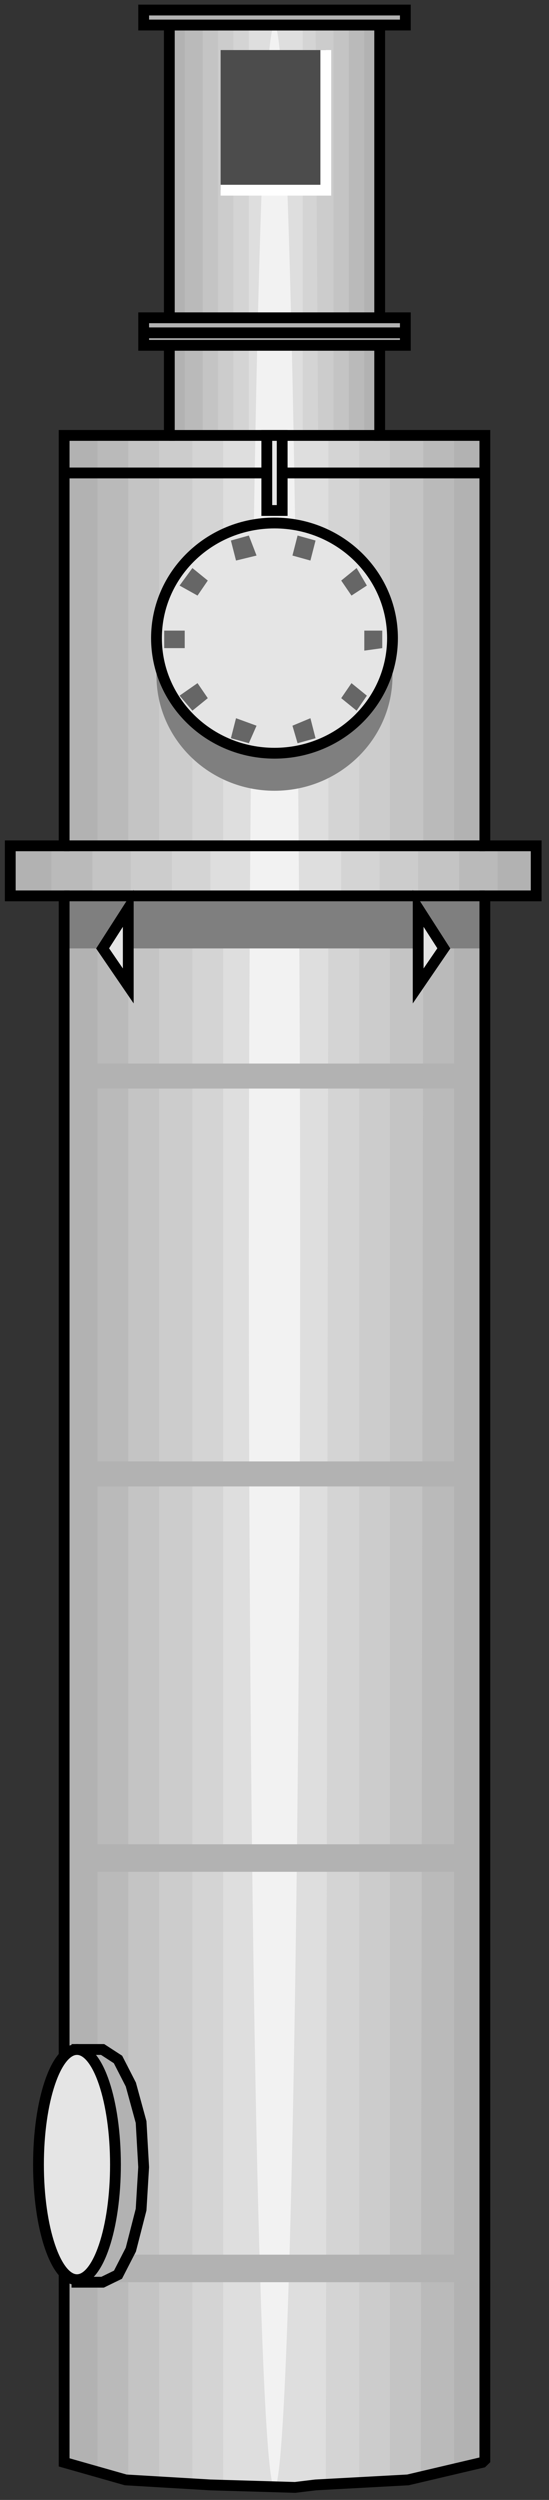 <svg width="33" height="150" viewBox="0 0 33 150" fill="none" xmlns="http://www.w3.org/2000/svg">
<rect x="0" y="0" width="33" height="150" fill="#333333" stroke="none"/>
<g clip-path="url(#clip0_2109_170671)">
<path d="M29.145 147.598L28.991 147.748L24.519 148.799L18.968 149.1L17.734 149.25L12.645 149.1L7.556 148.799L3.856 147.748V147.598V53.754H0.617V50.751H3.856V26.127H10.178V1.502H22.823V26.127H29.145V50.751H32.229V53.754H29.145V147.598Z" fill="#B2B2B2"/>
<path d="M27.294 148.349L22.514 148.949L17.579 149.099H12.336L7.556 148.649L5.86 148.349V53.754H3.084V50.601H5.86V25.976H11.103V1.352H21.897V25.976H27.294V50.601H29.916V53.754H27.294V148.349Z" fill="#BABABA"/>
<path d="M25.29 148.649L20.818 149.099H18.351H13.108L8.482 148.799L7.711 148.649V53.754H5.552V50.601H7.711V25.976H12.183V1.352H20.972V25.976H25.444V50.601H27.603V53.754H25.444L25.29 148.649Z" fill="#C4C4C4"/>
<path d="M23.439 148.799L17.888 149.099H12.645L9.561 148.799V53.754H7.864V50.601H9.561V25.976H13.107V1.352H20.047V25.976H23.439V50.601H25.135V53.754H23.439V148.799Z" fill="#CCCCCC"/>
<path d="M21.589 148.949L18.505 149.099H13.725L11.566 148.949V53.754H10.332V50.601H11.566V25.976H14.033V1.352H18.968L19.122 25.976H21.589V50.601H22.823V53.754H21.589V148.949Z" fill="#D4D4D4"/>
<path d="M19.584 148.949L17.116 149.099L13.416 148.949V53.754H12.645V50.601H13.416V25.976H14.958V1.352H18.196V25.976H19.738V50.601H20.509V53.754H19.738L19.584 148.949Z" fill="#DEDEDE"/>
<path d="M16.5 149.25C17.352 149.25 18.042 116.175 18.042 75.376C18.042 34.576 17.352 1.502 16.5 1.502C15.648 1.502 14.958 34.576 14.958 75.376C14.958 116.175 15.648 149.25 16.5 149.25Z" fill="#F2F2F2"/>
<path d="M3.855 53.754H29.145V56.907H3.855V53.754Z" fill="#7F7F7F"/>
<path d="M3.855 63.815H29.145V65.316H3.855V63.815Z" fill="#B2B2B2"/>
<path d="M3.855 87.688H29.145V89.189H3.855V87.688Z" fill="#B2B2B2"/>
<path d="M3.855 110.66H29.145V112.312H3.855V110.66Z" fill="#B2B2B2"/>
<path d="M3.855 135.285H29.145V136.937H3.855V135.285Z" fill="#B2B2B2"/>
<path d="M29.145 147.598L28.991 147.748L24.519 148.799L18.968 149.1L17.734 149.25L12.645 149.1L7.556 148.799L3.856 147.748V147.598V53.754H0.617V50.751H3.856V26.127H10.178V1.502H22.823V26.127H29.145V50.751H32.229V53.754H29.145V147.598Z" stroke="black" stroke-width="0.649"/>
<path d="M8.636 19.068H24.365V20.72H8.636V19.068Z" fill="#B2B2B2" stroke="black" stroke-width="0.649"/>
<path d="M8.636 0.602H24.365V1.502H8.636V0.602Z" fill="#B2B2B2" stroke="black" stroke-width="0.649"/>
<path d="M8.636 19.971H24.365" stroke="black" stroke-width="0.649"/>
<path d="M3.855 50.75H29.145" stroke="black" stroke-width="0.649"/>
<path d="M3.855 53.754H29.145" stroke="black" stroke-width="0.649"/>
<path d="M10.178 26.127H22.823" stroke="black" stroke-width="0.649"/>
<path d="M13.262 3.004H19.584V11.412H13.262V3.004Z" fill="#4C4C4C"/>
<path d="M13.262 11.412H19.584V3.004" stroke="white" stroke-width="0.649"/>
<path d="M16.5 47.447C20.417 47.447 23.593 44.354 23.593 40.54C23.593 36.725 20.417 33.633 16.5 33.633C12.582 33.633 9.406 36.725 9.406 40.54C9.406 44.354 12.582 47.447 16.5 47.447Z" fill="#7F7F7F"/>
<path d="M16.5 45.195C20.417 45.195 23.593 42.102 23.593 38.288C23.593 34.473 20.417 31.381 16.5 31.381C12.582 31.381 9.406 34.473 9.406 38.288C9.406 42.102 12.582 45.195 16.5 45.195Z" fill="#E5E5E5" stroke="black" stroke-width="0.649"/>
<path d="M4.626 122.973H6.168L7.093 123.573L7.864 125.075L8.481 127.327L8.635 130.03L8.481 132.582L7.864 134.985L7.093 136.486L6.168 136.937H4.626V122.973Z" fill="#B2B2B2" stroke="black" stroke-width="0.649"/>
<path d="M4.627 136.786C5.904 136.786 6.94 133.694 6.94 129.88C6.94 126.065 5.904 122.973 4.627 122.973C3.349 122.973 2.313 126.065 2.313 129.88C2.313 133.694 3.349 136.786 4.627 136.786Z" fill="#E5E5E5" stroke="black" stroke-width="0.649"/>
<path d="M10.794 41.741L11.873 40.99L12.49 41.891L11.565 42.642L10.794 41.741Z" fill="#666666"/>
<path d="M13.879 44.295L14.187 43.094L15.421 43.544L14.958 44.595L13.879 44.295Z" fill="#666666"/>
<path d="M17.887 44.595L17.579 43.544L18.659 43.094L18.967 44.295L17.887 44.595Z" fill="#666666"/>
<path d="M21.435 42.642L20.51 41.891L21.127 40.99L22.052 41.741L21.435 42.642Z" fill="#666666"/>
<path d="M22.977 38.889L21.898 39.039V37.838H22.977V38.889Z" fill="#666666"/>
<path d="M22.052 35.135L21.127 35.736L20.51 34.835L21.435 34.084L22.052 35.135Z" fill="#666666"/>
<path d="M18.967 32.433L18.659 33.634L17.579 33.334L17.887 32.133L18.967 32.433Z" fill="#666666"/>
<path d="M14.958 32.133L15.421 33.334L14.187 33.634L13.879 32.433L14.958 32.133Z" fill="#666666"/>
<path d="M11.565 34.084L12.49 34.835L11.873 35.736L10.794 35.135L11.565 34.084Z" fill="#666666"/>
<path d="M9.869 37.838H11.103V38.889H9.869V37.838Z" fill="#666666"/>
<path d="M3.855 28.379H29.145" stroke="black" stroke-width="0.649"/>
<path d="M16.037 30.631H16.962V26.127H16.037V30.631Z" fill="#E5E5E5" stroke="black" stroke-width="0.649"/>
<path d="M7.71 59.159L6.168 56.906L7.71 54.504V59.159Z" fill="#E5E5E5" stroke="black" stroke-width="0.649"/>
<path d="M25.136 59.159L26.678 56.906L25.136 54.504V59.159Z" fill="#E5E5E5" stroke="black" stroke-width="0.649"/>
</g>
<defs>
<clipPath id="clip0_2109_170671">
<rect width="33" height="150" fill="white"/>
</clipPath>
</defs>
</svg>
